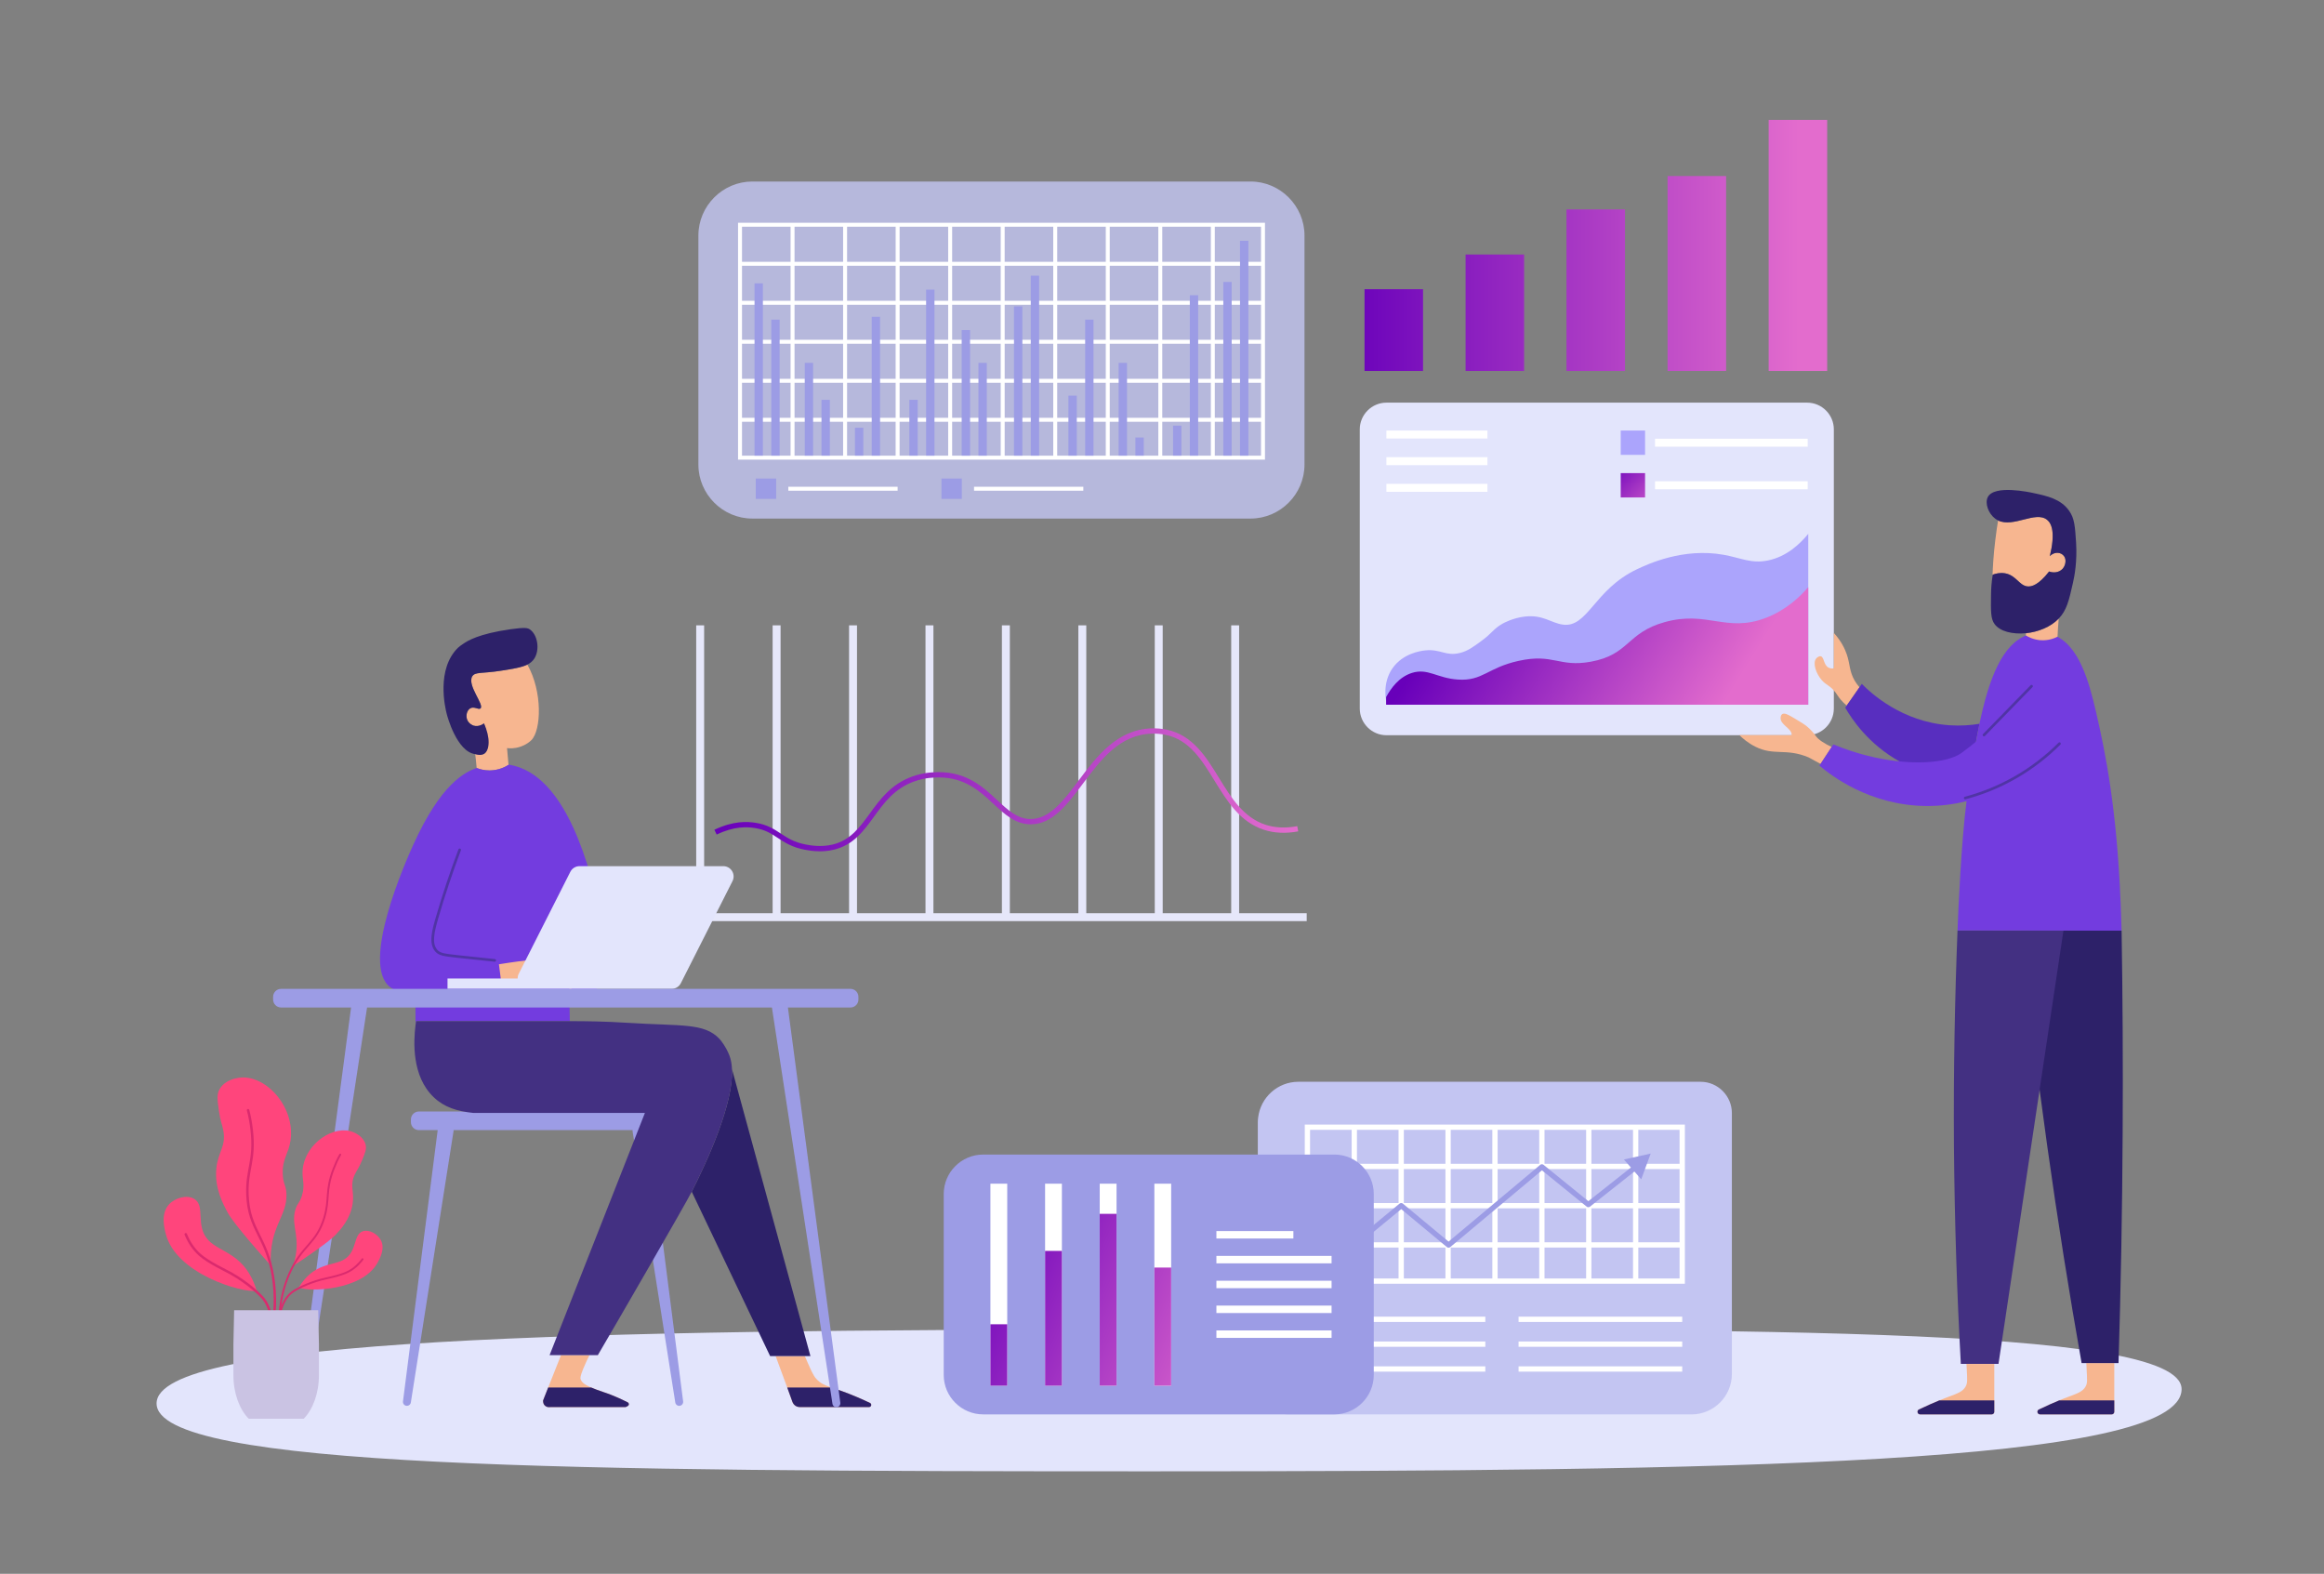 <svg width="542" height="367" viewBox="0 0 542 367" fill="none" xmlns="http://www.w3.org/2000/svg">
<rect x="0" y="0" width="542" height="367" fill="#808080" stroke="none"/>
<path d="M508.787 323.936C508.787 341.61 401.995 343.103 267.888 343.103C133.781 343.103 36.516 342.397 36.516 327.271C36.516 312.147 134.415 310.027 268.523 310.027C402.631 310.027 508.787 308.813 508.787 323.936Z" fill="#E3E5FC"/>
<g opacity="0.8">
<path d="M304.235 54.93V108.325C304.235 115.255 298.564 120.927 291.654 120.927H175.456C168.548 120.927 162.875 115.256 162.875 108.325V54.93C162.875 48.001 168.546 42.328 175.456 42.328H291.654C298.564 42.33 304.235 48.001 304.235 54.93Z" fill="#C3C5F2"/>
</g>
<path d="M224.316 111.59H219.562V116.343H224.316V111.59Z" fill="#9C9CE5"/>
<path d="M252.651 113.506H227.164V114.43H252.651V113.506Z" fill="white"/>
<path d="M172.125 51.951V107.183H295.016V51.951H172.125ZM294.091 61.047H283.316V52.876H294.091V61.047ZM233.384 79.239H222.058V71.067H233.384V79.239ZM234.309 71.067H245.637V79.239H234.309V71.067ZM221.132 79.239H209.804V71.067H221.132V79.239ZM221.132 80.163V88.333H209.804V80.163H221.132ZM222.056 80.163H233.383V88.333H222.056V80.163ZM234.309 80.163H245.637V88.333H234.309V80.163ZM246.56 80.163H257.888V88.333H246.56V80.163ZM246.56 79.239V71.067H257.888V79.239H246.56ZM258.812 71.067H270.14V79.239H258.812V71.067ZM258.812 70.142V61.972H270.14V70.142H258.812ZM257.888 70.142H246.56V61.972H257.888V70.142ZM245.635 70.142H234.307V61.972H245.635V70.142ZM233.384 70.142H222.058V61.972H233.384V70.142ZM221.132 70.142H209.804V61.972H221.132V70.142ZM208.881 70.142H197.555V61.972H208.881V70.142ZM208.881 71.067V79.239H197.555V71.067H208.881ZM196.628 79.239H185.3V71.067H196.628V79.239ZM196.628 80.163V88.333H185.3V80.163H196.628ZM197.553 80.163H208.879V88.333H197.553V80.163ZM208.881 89.259V97.43H197.555V89.259H208.881ZM209.805 89.259H221.133V97.43H209.805V89.259ZM222.056 89.259H233.383V97.43H222.056V89.259ZM234.309 89.259H245.637V97.43H234.309V89.259ZM246.56 89.259H257.888V97.43H246.56V89.259ZM258.812 89.259H270.14V97.43H258.812V89.259ZM258.812 88.335V80.165H270.14V88.335H258.812ZM271.063 80.163H282.391V88.333H271.063V80.163ZM271.063 79.239V71.067H282.391V79.239H271.063ZM271.063 70.142V61.972H282.391V70.142H271.063ZM271.063 61.047V52.876H282.391V61.047H271.063ZM270.138 61.047H258.81V52.876H270.138V61.047ZM257.888 61.047H246.56V52.876H257.888V61.047ZM245.635 61.047H234.307V52.876H245.635V61.047ZM233.384 61.047H222.058V52.876H233.384V61.047ZM221.132 61.047H209.804V52.876H221.132V61.047ZM208.881 61.047H197.555V52.876H208.881V61.047ZM196.628 61.047H185.3V52.876H196.628V61.047ZM196.628 61.97V70.14H185.3V61.97H196.628ZM184.378 70.142H173.049V61.972H184.376L184.378 70.142ZM184.378 71.067V79.239H173.049V71.067H184.378ZM184.378 80.163V88.333H173.049V80.163H184.378ZM184.378 89.259V97.43H173.049V89.259H184.378ZM185.302 89.259H196.63V97.43H185.302V89.259ZM196.628 98.354V106.258H185.3V98.354H196.628ZM197.553 98.354H208.879V106.258H197.553V98.354ZM209.805 98.354H221.133V106.258H209.805V98.354ZM222.056 98.354H233.383V106.258H222.056V98.354ZM234.309 98.354H245.637V106.258H234.309V98.354ZM246.56 98.354H257.888V106.258H246.56V98.354ZM258.812 98.354H270.14V106.258H258.812V98.354ZM271.063 98.354H282.391V106.258H271.063V98.354ZM271.063 97.43V89.259H282.391V97.43H271.063ZM283.316 89.259H294.091V97.43H283.316V89.259ZM283.316 88.335V80.165H294.091V88.335H283.316ZM283.316 79.239V71.067H294.091V79.239H283.316ZM283.316 70.142V61.972H294.091V70.142H283.316ZM184.378 52.876V61.047H173.049V52.876H184.378ZM173.049 98.354H184.376V106.258H173.049V98.354ZM283.316 106.258V98.354H294.091V106.258H283.316Z" fill="white"/>
<path d="M177.921 66.076H175.969V106.259H177.921V66.076Z" fill="#9C9CE5"/>
<path d="M181.827 74.533H179.875V106.259H181.827V74.533Z" fill="#9C9CE5"/>
<path d="M189.632 84.615H187.68V106.259H189.632V84.615Z" fill="#9C9CE5"/>
<path d="M193.538 93.234H191.586V106.259H193.538V93.234Z" fill="#9C9CE5"/>
<path d="M251.124 92.258H249.172V106.258H251.124V92.258Z" fill="#9C9CE5"/>
<path d="M255.03 74.533H253.078V106.259H255.03V74.533Z" fill="#9C9CE5"/>
<path d="M262.843 84.615H260.891V106.259H262.843V84.615Z" fill="#9C9CE5"/>
<path d="M266.749 102.016H264.797V106.259H266.749V102.016Z" fill="#9C9CE5"/>
<path d="M238.436 71.443H236.484V106.259H238.436V71.443Z" fill="#9C9CE5"/>
<path d="M242.343 64.285H240.391V106.258H242.343V64.285Z" fill="#9C9CE5"/>
<path d="M201.343 99.746H199.391V106.258H201.343V99.746Z" fill="#9C9CE5"/>
<path d="M205.249 73.881H203.297V106.257H205.249V73.881Z" fill="#9C9CE5"/>
<path d="M214.03 93.234H212.078V106.259H214.03V93.234Z" fill="#9C9CE5"/>
<path d="M217.936 67.539H215.984V106.258H217.936V67.539Z" fill="#9C9CE5"/>
<path d="M226.233 76.971H224.281V106.257H226.233V76.971Z" fill="#9C9CE5"/>
<path d="M230.14 84.615H228.188V106.259H230.14V84.615Z" fill="#9C9CE5"/>
<path d="M275.53 99.258H273.578V106.257H275.53V99.258Z" fill="#9C9CE5"/>
<path d="M279.436 68.84H277.484V106.258H279.436V68.84Z" fill="#9C9CE5"/>
<path d="M287.249 65.75H285.297V106.258H287.249V65.75Z" fill="#9C9CE5"/>
<path d="M291.147 56.154H289.195V106.257H291.147V56.154Z" fill="#9C9CE5"/>
<path d="M181.011 111.59H176.258V116.343H181.011V111.59Z" fill="#9C9CE5"/>
<path d="M209.341 113.506H183.852V114.43H209.341V113.506Z" fill="white"/>
<path d="M403.907 259.558V320.387C403.907 325.6 399.678 329.83 394.464 329.83H300.644C296.647 329.83 293.344 326.528 293.344 322.502V261.702C293.344 261.297 293.373 260.919 293.431 260.543C294.01 255.879 298.008 252.26 302.788 252.26H396.609C400.634 252.258 403.907 255.561 403.907 259.558Z" fill="#C3C5F2"/>
<path d="M346.403 307.033H304.922V308.267H346.403V307.033Z" fill="white"/>
<path d="M346.403 312.826H304.922V314.06H346.403V312.826Z" fill="white"/>
<path d="M346.403 318.619H304.922V319.853H346.403V318.619Z" fill="white"/>
<path d="M304.297 262.236V299.357H392.945V262.236H304.297ZM391.709 271.387H382.082V263.47H391.709V271.387ZM348.04 280.536H338.339V272.619H348.042L348.04 280.536ZM349.274 272.621H358.976V280.537H349.274V272.621ZM337.105 280.536H327.402V272.619H337.105V280.536ZM337.105 281.769V289.686H327.402V281.769H337.105ZM338.339 281.769H348.042V289.686H338.339V281.769ZM349.274 281.769H358.976V289.686H349.274V281.769ZM360.21 281.769H369.913V289.686H360.21V281.769ZM360.21 280.536V272.619H369.913V280.536H360.21ZM371.147 272.621H380.85V280.537H371.147V272.621ZM371.147 271.387V263.47H380.85V271.387H371.147ZM369.913 271.387H360.21V263.47H369.913V271.387ZM358.976 271.387H349.274V263.47H358.976V271.387ZM348.04 271.387H338.339V263.47H348.042L348.04 271.387ZM337.105 271.387H327.402V263.47H337.105V271.387ZM326.168 271.387H316.466V263.47H326.168V271.387ZM326.168 272.621V280.537H316.466V272.621H326.168ZM315.232 280.536H305.529V272.619H315.232V280.536ZM315.232 281.769V289.686H305.529V281.769H315.232ZM316.466 281.769H326.168V289.686H316.466V281.769ZM326.168 290.92V298.124H316.466V290.92H326.168ZM327.402 290.92H337.105V298.124H327.402V290.92ZM338.339 290.92H348.042V298.124H338.339V290.92ZM349.274 290.92H358.976V298.124H349.274V290.92ZM360.21 290.92H369.913V298.124H360.21V290.92ZM371.147 290.92H380.85V298.124H371.147V290.92ZM371.147 289.686V281.769H380.85V289.686H371.147ZM382.082 281.769H391.709V289.686H382.082V281.769ZM382.082 280.536V272.619H391.709V280.536H382.082ZM315.232 263.47V271.387H305.529V263.47H315.232ZM305.531 290.92H315.233V298.124H305.531V290.92ZM382.082 298.124V290.92H391.709V298.124H382.082Z" fill="white"/>
<path d="M384.971 269.002C382.889 269.463 380.808 269.923 378.727 270.384C379.59 271.373 380.032 271.88 380.362 272.256L370.434 280.105L359.985 271.627C359.758 271.443 359.429 271.445 359.202 271.634L337.834 289.531L327.184 280.68C326.953 280.491 326.623 280.489 326.396 280.678L308.895 295.113C308.633 295.328 308.596 295.718 308.813 295.98C308.934 296.127 309.11 296.204 309.288 296.204C309.427 296.204 309.566 296.158 309.682 296.062L326.787 281.955L337.441 290.809C337.673 290.997 338.005 290.999 338.231 290.807L359.604 272.906L370.041 281.375C370.268 281.559 370.586 281.56 370.812 281.38L381.175 273.189C381.5 273.561 381.937 274.061 382.764 275.007C383.498 273.004 384.235 271.003 384.971 269.002Z" fill="#9C9CE5"/>
<path d="M392.326 307.033H354.156V308.267H392.326V307.033Z" fill="white"/>
<path d="M392.326 312.826H354.156V314.06H392.326V312.826Z" fill="white"/>
<path d="M392.326 318.619H354.156V319.853H392.326V318.619Z" fill="white"/>
<path d="M288.989 212.949V145.824H287.14V212.949H271.163V145.824H269.313V212.949H253.341V145.824H251.491V212.949H235.516V145.824H233.665V212.949H217.693V145.824H215.843V212.949H199.868V145.824H198.017V212.949H182.044V145.824H180.193V212.949H164.218V145.824H162.367V214.799H304.747V212.949H288.989Z" fill="#E6E7FA"/>
<path d="M191.225 198.514C189.646 198.514 188.374 198.276 187.74 198.157C184.727 197.593 183.037 196.478 181.403 195.399C179.893 194.403 178.469 193.461 176.043 193.091C174.177 192.801 171.225 192.65 167.144 194.611L166.609 193.498C170.999 191.389 174.205 191.563 176.232 191.871C178.923 192.283 180.529 193.344 182.083 194.37C183.614 195.38 185.199 196.425 187.96 196.941C188.932 197.124 191.492 197.601 194.232 196.93C198.329 195.931 200.52 192.912 202.841 189.718C205.296 186.336 207.836 182.843 212.802 181.064C215.641 180.045 218.003 180.06 218.996 180.06C225.585 180.083 229.288 183.531 232.556 186.572C235.1 188.94 237.299 190.99 240.385 190.99C244.847 190.966 248.094 186.635 251.528 182.051C255.733 176.443 260.497 170.087 268.578 169.849C269.756 169.812 270.923 169.914 272.026 170.137C278.137 171.377 281.278 176.485 284.313 181.427C287.099 185.96 289.979 190.644 295.157 192.329C297.37 193.049 299.858 193.157 302.543 192.654L302.77 193.868C299.878 194.408 297.186 194.29 294.776 193.5C289.163 191.679 286.164 186.796 283.261 182.072C280.229 177.138 277.366 172.478 271.778 171.345C270.781 171.142 269.687 171.046 268.609 171.079C261.124 171.298 256.748 177.138 252.514 182.787C248.889 187.624 245.465 192.192 240.427 192.219C236.811 192.219 234.335 189.912 231.713 187.47C228.611 184.583 225.097 181.31 218.991 181.289C218.051 181.294 215.854 181.277 213.22 182.219C208.612 183.87 206.186 187.207 203.841 190.436C201.382 193.819 199.061 197.016 194.526 198.124C193.357 198.417 192.229 198.514 191.225 198.514Z" fill="url(#paint0_linear_79_8110)"/>
<path d="M421.46 171.448H323.348C319.925 171.448 317.125 168.647 317.125 165.225V100.118C317.125 96.694 319.926 93.893 323.348 93.893H421.46C424.883 93.893 427.685 96.694 427.685 100.118V165.225C427.683 168.647 424.883 171.448 421.46 171.448Z" fill="#E3E5FC"/>
<path d="M421.717 164.336H323.456C323.269 163.617 322.234 159.346 324.817 155.746C327.209 152.412 331.17 151.793 332.389 151.667C336.04 151.295 337.15 153.109 340.545 152.249C342.295 151.807 343.53 150.886 345.4 149.53C348.071 147.593 348.244 146.672 350.385 145.453C350.64 145.306 352.807 144.098 355.596 143.78C359.846 143.294 361.662 145.234 364.432 145.646C370.274 146.515 371.774 137.448 381.765 132.746C384.306 131.55 392.509 127.69 401.936 129.362C406.015 130.086 408.407 131.505 412.366 130.683C416.71 129.78 419.795 126.83 421.719 124.486C421.717 137.772 421.717 151.054 421.717 164.336Z" fill="#ABA4FC"/>
<path d="M421.717 164.336H323.273C323.273 162.702 323.273 164.177 323.273 162.543C324.352 160.555 326.237 157.87 329.306 156.912C333.009 155.756 335.143 158.141 340.007 158.466C345.809 158.854 346.842 155.731 354.143 154.113C362.326 152.299 363.533 155.665 371.01 154.305C380.052 152.661 379.3 147.552 388.255 145.067C398.169 142.318 402.635 147.598 411.796 144.095C416.554 142.278 419.789 139.157 421.719 136.918C421.717 146.058 421.717 155.196 421.717 164.336Z" fill="url(#paint1_linear_79_8110)"/>
<path d="M421.594 102.303H385.984V104.166H421.594V102.303Z" fill="white"/>
<path d="M421.594 112.23H385.984V114.093H421.594V112.23Z" fill="white"/>
<path d="M346.899 100.395H323.336V102.257H346.899V100.395Z" fill="white"/>
<path d="M346.899 106.609H323.336V108.472H346.899V106.609Z" fill="white"/>
<path d="M346.899 112.824H323.336V114.687H346.899V112.824Z" fill="white"/>
<path d="M383.659 100.395H377.984V106.069H383.659V100.395Z" fill="#ABA4FC"/>
<path d="M383.659 110.326H377.984V116.001H383.659V110.326Z" fill="url(#paint2_linear_79_8110)"/>
<path d="M412.484 86.507H426.132V27.957H412.484V86.507Z" fill="url(#paint3_linear_79_8110)"/>
<path d="M388.906 86.507H402.555V41.053H388.906V86.507Z" fill="url(#paint4_linear_79_8110)"/>
<path d="M365.336 86.508H378.983V48.836H365.336V86.508Z" fill="url(#paint5_linear_79_8110)"/>
<path d="M341.805 86.507H355.452V59.348H341.805V86.507Z" fill="url(#paint6_linear_79_8110)"/>
<path d="M318.234 86.507H331.882V67.439H318.234V86.507Z" fill="url(#paint7_linear_79_8110)"/>
<path d="M311.199 329.819H229.283C224.229 329.819 220.094 325.684 220.094 320.63V278.421C220.094 273.367 224.229 269.232 229.283 269.232H311.199C316.253 269.232 320.388 273.367 320.388 278.421V320.63C320.388 325.684 316.253 329.819 311.199 329.819Z" fill="#9C9CE5"/>
<path d="M234.906 276.025H230.984V323.131H234.906V276.025Z" fill="white"/>
<path d="M247.656 276.025H243.734V323.131H247.656V276.025Z" fill="white"/>
<path d="M260.398 276.025H256.477V323.131H260.398V276.025Z" fill="white"/>
<path d="M273.14 276.025H269.219V323.131H273.14V276.025Z" fill="white"/>
<path d="M234.906 308.807H230.984V323.13H234.906V308.807Z" fill="url(#paint8_linear_79_8110)"/>
<path d="M247.656 291.699H243.734V323.132H247.656V291.699Z" fill="url(#paint9_linear_79_8110)"/>
<path d="M260.398 283.055H256.477V323.131H260.398V283.055Z" fill="url(#paint10_linear_79_8110)"/>
<path d="M273.14 295.582H269.219V323.131H273.14V295.582Z" fill="url(#paint11_linear_79_8110)"/>
<path d="M301.639 287.07H283.688V288.807H301.639V287.07Z" fill="white"/>
<path d="M310.55 292.863H283.688V294.6H310.55V292.863Z" fill="white"/>
<path d="M310.55 298.656H283.688V300.393H310.55V298.656Z" fill="white"/>
<path d="M310.55 304.451H283.688V306.188H310.55V304.451Z" fill="white"/>
<path d="M310.55 310.244H283.688V311.981H310.55V310.244Z" fill="white"/>
<path d="M465.107 318.051V329.229C465.107 329.55 464.838 329.821 464.516 329.821H447.784C447.514 329.821 447.265 329.624 447.216 329.353C447.143 329.082 447.265 328.809 447.514 328.687C449.315 327.823 450.92 327.131 452.276 326.563C453.164 326.193 453.95 325.899 454.618 325.653C456.493 324.936 457.776 324.543 458.443 323.285C458.863 322.495 458.814 321.829 458.69 319.386C458.665 319.015 458.641 318.572 458.616 318.054H465.107V318.051Z" fill="#F7B690"/>
<path d="M465.107 326.562V329.228C465.107 329.549 464.838 329.82 464.516 329.82H447.784C447.514 329.82 447.265 329.623 447.216 329.352C447.143 329.081 447.265 328.808 447.514 328.686C449.315 327.823 450.918 327.13 452.276 326.562H465.107Z" fill="#2D2169"/>
<path d="M493.091 317.854V329.229C493.091 329.55 492.822 329.821 492.5 329.821H475.768C475.473 329.821 475.249 329.624 475.176 329.353C475.101 329.082 475.249 328.809 475.496 328.687C477.273 327.824 478.877 327.132 480.233 326.564C481.121 326.193 481.883 325.9 482.573 325.653C484.449 324.937 485.731 324.543 486.424 323.285C486.843 322.495 486.77 321.829 486.645 319.386C486.621 318.967 486.597 318.449 486.572 317.857H493.091V317.854Z" fill="#F7B690"/>
<path d="M493.091 326.562V329.228C493.091 329.549 492.821 329.82 492.5 329.82H475.768C475.471 329.82 475.249 329.623 475.176 329.352C475.101 329.081 475.251 328.808 475.496 328.686C477.273 327.823 478.875 327.13 480.233 326.562H493.091Z" fill="#2D2169"/>
<path d="M433.667 160.265C432.679 161.697 431.668 163.104 430.68 164.535C430.236 164.164 429.742 163.672 429.249 163.104C428.632 162.363 428.558 162.092 428.039 161.426C426.657 159.699 425.942 159.846 424.831 158.563C423.548 157.059 422.709 154.689 423.548 153.579C423.77 153.308 424.238 152.962 424.633 153.036C425.448 153.233 425.275 155.035 426.435 155.676C426.903 155.923 427.374 155.898 427.693 155.849V147.607C429.445 149.532 430.259 151.309 430.705 152.592C431.495 154.935 431.273 156.54 432.555 158.736C432.901 159.327 433.296 159.846 433.667 160.265Z" fill="#F7B690"/>
<path d="M461.652 168.779C460.788 172.851 460.072 177.243 459.357 181.758C454.965 181.758 449.016 180.944 442.996 177.562C435.766 173.515 431.965 167.814 430.336 165.027C430.46 164.854 434.037 159.745 434.21 159.475C436.332 161.622 443.564 168.358 454.644 169.123C457.234 169.298 459.603 169.125 461.652 168.779Z" fill="#582EBF"/>
<path d="M495.043 264.056C494.945 282.392 494.624 300.332 494.08 317.853H485.468C482.581 301.565 479.891 284.662 477.448 267.191C475.03 249.991 473.03 233.235 471.328 216.998C471.328 216.998 490.306 216.998 494.797 217.023C495.043 232.396 495.141 248.09 495.043 264.056Z" fill="#2D2169"/>
<path d="M481.239 216.998C476.18 250.707 471.146 284.367 466.087 318.051H457.302C456.412 301.887 455.846 284.934 455.697 267.265C455.573 249.621 455.907 232.668 456.549 216.504C456.524 216.701 456.536 216.85 456.536 216.972C464.755 216.998 472.997 216.998 481.239 216.998Z" fill="#433082"/>
<path d="M427.175 174.183C426.311 175.491 425.448 176.799 424.583 178.131C421.869 176.651 421.893 176.675 421.769 176.6C416.488 174.404 413.774 176.305 409.407 174.133C407.629 173.245 406.371 172.133 405.656 171.419C409.704 171.419 413.776 171.419 417.797 171.443C417.797 171.394 417.846 171.294 417.846 171.246C417.772 169.814 415.081 168.951 415.28 167.322C415.28 167.224 415.305 166.779 415.626 166.532C416.17 166.186 417.009 166.656 417.748 167.076C418.784 167.717 419.648 168.161 420.338 168.631C421.028 169.051 421.423 169.372 421.942 169.865C422.855 170.728 423.398 171.494 423.522 171.691C424.19 172.579 425.548 173.418 427.175 174.183Z" fill="#F7B690"/>
<path d="M494.79 217.023C490.275 217.023 464.758 216.999 456.54 216.974C456.54 216.85 456.528 216.703 456.553 216.506C456.677 212.902 457.379 196.541 458.637 186.819C455.726 187.56 452.566 187.98 449.162 187.953C436.009 187.805 427.027 180.821 424.312 178.527C424.41 178.403 424.486 178.256 424.583 178.132C425.447 176.798 427.446 173.789 427.57 173.591C430.679 174.874 433.32 175.664 435.17 176.132C445.509 178.798 454.197 177.959 457.454 175.589C457.578 175.465 458.393 174.899 459.405 174.109C459.873 173.738 460.368 173.319 460.86 172.924C461.107 171.517 461.379 170.11 461.65 168.778C463.847 158.242 467.005 150.023 472.952 148.025C473.421 147.877 475.937 147.062 478.751 148.025C484.771 150.123 487.166 158.834 488.819 165.967C491.089 175.764 493.656 188.521 494.569 210.508C494.691 213.247 494.74 215.517 494.79 217.023Z" fill="#733CDF"/>
<path d="M458.325 186.397C458.187 186.397 458.064 186.307 458.026 186.168C457.982 186.004 458.082 185.833 458.244 185.791C462.364 184.697 466.322 183.061 470.015 180.931C473.69 178.809 477.078 176.207 480.088 173.196C480.208 173.075 480.406 173.075 480.527 173.196C480.647 173.316 480.647 173.514 480.527 173.635C477.475 176.682 474.045 179.318 470.324 181.466C466.586 183.622 462.577 185.281 458.405 186.389C458.377 186.396 458.351 186.397 458.325 186.397Z" fill="#5034A5"/>
<path d="M462.7 171.706C462.623 171.706 462.546 171.676 462.485 171.619C462.362 171.498 462.359 171.302 462.478 171.182L473.57 159.803C473.689 159.681 473.886 159.677 474.007 159.796C474.129 159.917 474.133 160.112 474.014 160.233L462.922 171.612C462.86 171.675 462.778 171.706 462.7 171.706Z" fill="#5034A5"/>
<path d="M481.269 132.33C480.627 133.342 479.221 133.761 477.889 133.268C475.47 136.353 473.817 136.921 472.683 136.724C470.857 136.402 470.142 134.132 467.599 133.688C466.439 133.49 465.427 133.761 464.736 134.009C464.712 134.109 464.712 134.231 464.688 134.355C464.761 132.332 464.909 129.445 465.329 126.039C465.6 123.891 465.797 122.41 465.995 121.374C469.598 123.103 474.731 119.08 477.396 121.201C478.532 122.089 479.371 124.261 478.062 129.689C478.925 128.777 480.259 128.677 481.073 129.37C482.01 130.135 481.788 131.54 481.269 132.33Z" fill="#F7B690"/>
<path d="M480.129 144.248C479.98 145.975 479.907 147.382 479.856 148.469C479.239 148.79 477.734 149.456 475.784 149.283C474.204 149.134 473.046 148.542 472.453 148.173L472.527 147.654C475.316 147.359 478.205 146.247 480.129 144.248Z" fill="#F7B690"/>
<path d="M483.442 135.958C482.503 140.154 481.961 142.349 480.135 144.249C478.211 146.248 475.322 147.358 472.535 147.655C469.377 147.976 466.39 147.236 465.156 145.507C464.269 144.298 464.293 142.496 464.342 138.919C464.342 137.068 464.515 135.512 464.688 134.378C464.712 134.23 464.712 134.107 464.737 134.008C465.427 133.761 466.439 133.49 467.599 133.686C470.141 134.13 470.857 136.4 472.683 136.722C473.819 136.919 475.473 136.351 477.889 133.267C479.223 133.76 480.628 133.34 481.269 132.328C481.788 131.538 482.01 130.132 481.072 129.368C480.258 128.678 478.924 128.775 478.061 129.688C479.368 124.26 478.529 122.087 477.395 121.199C474.73 119.078 469.597 123.099 465.993 121.372C465.771 121.248 465.55 121.126 465.328 120.953C463.699 119.744 462.884 117.349 463.575 115.943C465.055 112.982 473.272 114.758 474.384 115.006C477.468 115.672 480.626 116.364 482.552 119.102C483.81 120.853 483.934 122.73 484.181 126.505C484.454 130.85 483.837 134.256 483.442 135.958Z" fill="#2D2169"/>
<path d="M151.227 263.532H153.122C154.139 263.532 154.972 262.7 154.972 261.681V261.038C154.972 260.021 154.139 259.188 153.122 259.188H97.686C96.668 259.188 95.835 260.021 95.835 261.038V261.681C95.835 262.7 96.668 263.532 97.686 263.532H102.076L93.984 326.785C93.921 327.28 94.262 327.74 94.758 327.816C95.263 327.895 95.737 327.551 95.816 327.046L105.78 263.74C105.789 263.668 105.765 263.602 105.765 263.532H147.54C147.542 263.621 147.515 263.703 147.529 263.794L157.487 327.048C157.566 327.54 158.022 327.885 158.518 327.822C159.025 327.757 159.383 327.294 159.319 326.787L151.227 263.532Z" fill="#9C9CE5"/>
<path d="M146.662 327.426C146.662 327.426 146.657 327.501 146.657 327.574C146.608 327.772 146.318 327.967 145.898 328.116H128.379C128.379 328.116 127.564 328.284 127.021 327.716C126.577 327.223 126.641 326.61 126.668 326.534C128.05 323.03 129.434 319.504 130.841 315.998H137.478C137.01 316.937 136.491 318.022 135.998 319.231C135.257 321.057 135.308 321.452 135.455 321.723C135.825 322.611 136.662 323.249 140.981 324.705C140.981 324.705 143.029 325.325 146.384 327.003C146.409 327.027 146.48 327.055 146.529 327.106C146.606 327.207 146.662 327.303 146.662 327.426Z" fill="#F7B690"/>
<path d="M126.671 326.535C126.658 326.616 126.573 327.234 127.024 327.717C127.562 328.292 128.345 328.126 128.382 328.117C134.22 328.117 140.061 328.117 145.9 328.117C146.319 327.977 146.616 327.76 146.658 327.575C146.676 327.5 146.663 327.427 146.663 327.427C146.655 327.308 146.613 327.194 146.532 327.109C146.482 327.054 146.426 327.025 146.387 327.005C143.03 325.319 140.984 324.707 140.984 324.707C139.615 324.251 138.626 323.877 137.861 323.547H127.847C127.454 324.543 127.064 325.539 126.671 326.535Z" fill="#2D2169"/>
<path d="M203.178 327.718C203.129 327.94 202.93 328.117 202.683 328.117H186.77C186.399 328.141 185.899 328.098 185.48 327.802C184.961 327.456 184.784 326.911 184.735 326.714C184.438 325.826 182.988 321.899 180.891 316.223H187.701C189.008 319.258 189.65 320.787 190.391 321.553C192.192 323.503 193.751 323.155 199.896 325.794C201.203 326.338 202.231 326.829 202.897 327.151C203.096 327.248 203.229 327.472 203.178 327.718Z" fill="#F7B690"/>
<path d="M184.738 326.714C184.8 326.895 184.971 327.449 185.483 327.802C185.911 328.098 186.402 328.14 186.773 328.117C192.077 328.117 197.382 328.117 202.686 328.117C202.926 328.117 203.13 327.951 203.181 327.718C203.232 327.486 203.118 327.248 202.901 327.15C202.257 326.841 201.203 326.35 199.901 325.794C197.075 324.588 195.249 324.01 193.894 323.547H183.594C184.195 325.186 184.6 326.292 184.738 326.714Z" fill="#2D2169"/>
<path d="M123.926 172.6C122.766 173.736 121.261 174.155 121.261 174.155C120.003 174.575 118.917 174.526 118.25 174.452C118.374 175.76 118.496 177.044 118.596 178.351C117.879 178.82 116.301 179.634 114.204 179.659C112.897 179.659 111.86 179.361 111.168 179.091C111.02 177.486 110.922 176.523 110.822 175.858C110.847 175.882 110.92 175.882 110.92 175.882C111.216 175.906 111.464 175.906 111.637 175.882C112.254 176.031 112.649 175.931 112.895 175.782C114.104 175.066 114.104 172.229 112.871 168.675C112.822 168.724 111.71 169.613 110.403 169.194C110.279 169.145 109.342 168.799 108.947 167.811C108.577 166.824 108.923 165.639 109.638 165.195C110.576 164.627 111.586 165.59 112.056 165.195C113.019 164.356 108.898 159.841 110.132 157.719C110.798 156.634 112.378 157.102 116.796 156.412C119.634 155.968 121.633 155.646 122.989 154.98C126.567 161.274 126.247 170.256 123.926 172.6Z" fill="#F7B690"/>
<path d="M124.594 153.601C124.199 154.193 123.682 154.637 122.99 154.983C121.632 155.649 119.635 155.97 116.796 156.414C112.378 157.105 110.8 156.636 110.133 157.721C108.899 159.843 113.02 164.359 112.057 165.198C111.589 165.593 110.577 164.63 109.638 165.198C108.922 165.642 108.577 166.827 108.948 167.814C109.343 168.801 110.281 169.146 110.404 169.196C111.711 169.616 112.822 168.728 112.871 168.677C114.416 172.068 114.219 174.965 112.896 175.785C112.641 175.944 112.024 176.222 110.823 175.858C106.529 175.29 104.308 167 104.186 166.481C103.815 165.074 101.694 156.042 106.826 151.033C107.221 150.663 107.567 150.465 108.085 150.095C109.047 149.429 111.637 147.8 119.016 146.739C122.471 146.247 123.088 146.444 123.556 146.764C125.409 148.024 125.95 151.528 124.594 153.601Z" fill="#2D2169"/>
<path d="M140.218 213.837C137.701 203.103 132.371 180.498 118.675 178.303C118.651 178.327 118.626 178.327 118.602 178.352C117.885 178.82 116.307 179.634 114.21 179.659C112.903 179.659 111.866 179.362 111.174 179.091C108.485 180.003 102.833 182.695 96.344 197.081C94.839 200.412 83.808 224.966 91.087 230.272C92.172 231.062 93.26 231.159 96.517 231.111H97.01C96.886 233.949 96.861 236.638 96.912 239.057C96.961 238.686 97.01 238.391 97.061 238.118H132.892C132.868 236.119 132.819 233.825 132.695 231.284C134.916 231.727 137.679 231.852 139.605 230.272C141.132 229.062 143.081 226.053 140.218 213.837Z" fill="#733CDF"/>
<path d="M116.359 224.858C118.09 224.579 119.573 224.367 120.734 224.21C124.197 223.743 125.44 223.689 126.927 223.953C128.542 224.24 129.353 224.71 129.563 224.835C130.422 225.351 130.968 226.038 132.056 227.413C133.846 229.671 133.636 230.174 133.545 230.321C133.444 230.484 133.28 230.547 133.25 230.559C131.981 231.024 129.748 226.492 128.498 226.903C127.86 227.113 128.318 228.336 127.396 229.217C125.882 230.664 122.352 229.568 121.962 229.447C120.758 229.073 120.173 228.619 118.963 228.677C118.093 228.719 117.389 229.002 116.924 229.241C116.737 227.778 116.548 226.317 116.359 224.858Z" fill="#F7B690"/>
<path d="M170.738 203.127C170.3 202.412 169.524 201.979 168.685 201.979H135.162C134.253 201.979 133.423 202.489 133.012 203.3L120.968 227.094C120.795 227.434 120.72 227.807 120.718 228.175H104.367V230.591H156.638C157.547 230.591 158.377 230.08 158.786 229.269L170.831 205.476C171.212 204.729 171.175 203.84 170.738 203.127Z" fill="#E3E5FC"/>
<path d="M115.373 224.263C115.373 224.263 110.351 223.753 106.834 223.365C103.521 223.001 102.404 222.877 101.543 221.919C99.853 220.039 100.812 216.746 101.656 213.842C103.164 208.657 104.933 203.351 106.913 198.07C106.974 197.909 107.149 197.828 107.312 197.89C107.471 197.951 107.551 198.127 107.493 198.286C105.518 203.552 103.755 208.844 102.25 214.013C101.282 217.339 100.65 220.002 102.002 221.507C102.679 222.258 103.577 222.386 106.903 222.751C110.417 223.136 113.33 223.436 115.406 223.646C115.576 223.664 115.7 223.816 115.683 223.985C115.663 224.146 115.529 224.263 115.373 224.263Z" fill="#5034A5"/>
<path d="M189.007 316.224C182.902 293.926 176.802 271.63 170.718 249.332C171.066 257.389 165.014 270.629 161.328 277.892C167.42 290.668 173.507 303.44 179.606 316.224H189.007Z" fill="#2D2169"/>
<path d="M170.714 249.332C170.663 248.154 170.476 247.086 170.125 246.165C169.917 245.618 169.679 245.124 169.44 244.675C169.424 244.645 169.408 244.612 169.394 244.584C168.601 243.121 167.781 242.242 167.781 242.242C164.228 238.492 159.045 239.306 146.485 238.516C141.057 238.17 136.515 238.121 133.406 238.121H97.055C97.006 238.394 96.957 238.689 96.907 239.06C96.438 242.834 95.994 250.929 101.127 255.84C103.619 258.234 106.63 259.122 110.307 259.517H150.408C143.005 278.346 135.578 297.175 128.175 316.004H139.428C143.178 309.637 159.732 281.032 161.324 277.893C165.01 270.629 171.062 257.389 170.714 249.332Z" fill="#433082"/>
<path d="M198.348 230.592H65.546C64.527 230.592 63.695 231.426 63.695 232.443V233.086C63.695 234.103 64.529 234.937 65.546 234.937H81.877L69.658 327.096C69.592 327.594 69.938 328.055 70.436 328.132C70.941 328.209 71.413 327.863 71.49 327.356L85.607 234.937H180.027L194.145 327.356C194.221 327.852 194.681 328.2 195.181 328.134C195.688 328.067 196.044 327.601 195.976 327.096L183.757 234.937H198.348C199.365 234.937 200.198 234.103 200.198 233.086V232.443C200.198 231.424 199.365 230.592 198.348 230.592Z" fill="#9C9CE5"/>
<path d="M52.098 263.707C51.847 262.233 51.401 261.552 51.048 259.006C50.699 256.486 50.511 255.185 51.223 253.96C52.467 251.819 55.064 251.424 55.67 251.332C61.831 250.397 68.881 258.032 67.764 265.921C67.322 269.047 65.791 270.141 65.95 273.859C66.055 276.321 66.745 276.279 66.808 278.525C66.957 283.799 62.699 286.071 63.161 295.104C61.149 292.885 54.603 285.489 53.159 282.868C52.028 280.814 50.013 277.062 50.452 272.504C50.837 268.562 52.733 267.422 52.098 263.707Z" fill="#FF457C"/>
<path d="M39.376 280.898C37.441 283.056 38.317 286.417 38.673 287.784C41.078 297.009 56.23 301.492 59.877 301.022C57.242 292.275 51.417 292.195 48.61 289.22C45.428 285.849 48.016 281.228 45.312 279.577C43.6 278.53 40.798 279.311 39.376 280.898Z" fill="#FF457C"/>
<path d="M63.937 297.571C62.427 288.23 58.303 286.832 57.997 278.597C57.775 272.617 59.821 270.769 58.993 263.51C58.815 261.944 58.553 260.38 58.14 258.844C58.03 258.436 57.469 258.562 57.584 258.992C57.986 260.5 58.247 262.035 58.421 263.571C59.236 270.713 57.2 272.559 57.423 278.606C57.735 286.98 61.894 288.433 63.379 297.616C64.108 302.123 63.953 306.749 62.894 311.452C62.859 311.606 62.979 311.671 63.131 311.707C63.285 311.744 63.421 311.734 63.456 311.578C64.531 306.805 64.678 302.151 63.937 297.571Z" fill="#DB2A6E"/>
<path d="M62.906 311.388C63.485 307.045 62.333 304.483 61.263 303.097C60.419 302.003 57.583 299.389 53.752 297.211C52.674 296.598 48.452 294.639 46.416 292.828C44.983 291.554 43.852 289.906 43.055 287.931C42.913 287.578 43.446 287.362 43.59 287.716C44.353 289.609 45.434 291.184 46.798 292.398C48.791 294.17 52.908 296.07 54.037 296.711C57.859 298.884 60.802 301.559 61.719 302.746C62.855 304.217 64.082 306.924 63.476 311.463C63.429 311.842 62.855 311.765 62.906 311.388Z" fill="#DB2A6E"/>
<path d="M82.71 273.955C83.183 272.907 83.647 272.486 84.405 270.656C85.155 268.845 85.546 267.912 85.254 266.862C84.744 265.025 82.885 264.226 82.45 264.039C78.04 262.147 71.305 266.467 70.604 272.563C70.326 274.978 71.254 276.091 70.414 278.829C69.858 280.644 69.351 280.479 68.869 282.139C67.733 286.04 70.464 288.56 68.367 295.201C70.297 293.938 76.611 289.698 78.196 288.025C79.438 286.715 81.667 284.31 82.224 280.829C82.706 277.819 81.516 276.601 82.71 273.955Z" fill="#FF457C"/>
<path d="M88.842 289.236C89.864 291.219 88.558 293.552 88.027 294.503C84.445 300.911 72.283 301.31 69.656 300.251C73.317 294.244 77.674 295.316 80.345 293.645C83.37 291.75 82.339 287.806 84.674 287.1C86.154 286.651 88.09 287.776 88.842 289.236Z" fill="#FF457C"/>
<path d="M67.3 296.888C70.24 290.221 73.583 289.98 75.411 283.904C76.738 279.491 75.572 277.717 77.599 272.467C78.036 271.335 78.536 270.22 79.141 269.157C79.301 268.874 79.695 269.077 79.525 269.376C78.933 270.421 78.442 271.515 78.012 272.626C76.018 277.79 77.176 279.561 75.836 284.024C73.978 290.204 70.597 290.478 67.706 297.033C66.287 300.251 65.506 303.729 65.382 307.437C65.378 307.559 65.277 307.584 65.154 307.58C65.032 307.578 64.933 307.544 64.938 307.421C65.065 303.655 65.859 300.158 67.3 296.888Z" fill="#DB2A6E"/>
<path d="M65.389 307.387C65.802 304.038 67.158 302.354 68.222 301.529C69.063 300.877 71.686 299.481 74.963 298.602C75.886 298.353 79.412 297.714 81.281 296.76C82.595 296.088 83.759 295.08 84.736 293.762C84.91 293.526 84.554 293.263 84.379 293.498C83.442 294.76 82.333 295.725 81.078 296.365C79.248 297.298 75.812 297.915 74.846 298.173C71.576 299.051 68.864 300.471 67.95 301.178C66.817 302.053 65.377 303.832 64.947 307.333C64.912 307.624 65.355 307.679 65.389 307.387Z" fill="#DB2A6E"/>
<path d="M74.381 313.465V320.685C74.381 324.926 72.952 328.691 70.83 330.835H58.011C55.867 328.691 54.438 324.926 54.438 320.685V313.465C54.509 310.82 54.556 308.175 54.603 305.531H74.214C74.263 308.175 74.334 310.82 74.381 313.465Z" fill="#CAC3E3"/>
<defs>
<linearGradient id="paint0_linear_79_8110" x1="166.609" y1="184.18" x2="302.769" y2="184.18" gradientUnits="userSpaceOnUse">
<stop stop-color="#6800BA"/>
<stop offset="1" stop-color="#E36CCD"/>
</linearGradient>
<linearGradient id="paint1_linear_79_8110" x1="343.983" y1="132.887" x2="399.838" y2="167.641" gradientUnits="userSpaceOnUse">
<stop stop-color="#6800BA"/>
<stop offset="1" stop-color="#E36CCD"/>
</linearGradient>
<linearGradient id="paint2_linear_79_8110" x1="375.681" y1="108.132" x2="387.85" y2="120.042" gradientUnits="userSpaceOnUse">
<stop stop-color="#6800BA"/>
<stop offset="1" stop-color="#E36CCD"/>
</linearGradient>
<linearGradient id="paint3_linear_79_8110" x1="312.972" y1="57.232" x2="419.562" y2="57.232" gradientUnits="userSpaceOnUse">
<stop stop-color="#6800BA"/>
<stop offset="1" stop-color="#E36CCD"/>
</linearGradient>
<linearGradient id="paint4_linear_79_8110" x1="312.967" y1="63.779" x2="419.558" y2="63.779" gradientUnits="userSpaceOnUse">
<stop stop-color="#6800BA"/>
<stop offset="1" stop-color="#E36CCD"/>
</linearGradient>
<linearGradient id="paint5_linear_79_8110" x1="312.969" y1="67.672" x2="419.559" y2="67.672" gradientUnits="userSpaceOnUse">
<stop stop-color="#6800BA"/>
<stop offset="1" stop-color="#E36CCD"/>
</linearGradient>
<linearGradient id="paint6_linear_79_8110" x1="312.972" y1="72.927" x2="419.562" y2="72.927" gradientUnits="userSpaceOnUse">
<stop stop-color="#6800BA"/>
<stop offset="1" stop-color="#E36CCD"/>
</linearGradient>
<linearGradient id="paint7_linear_79_8110" x1="312.973" y1="76.972" x2="419.562" y2="76.972" gradientUnits="userSpaceOnUse">
<stop stop-color="#6800BA"/>
<stop offset="1" stop-color="#E36CCD"/>
</linearGradient>
<linearGradient id="paint8_linear_79_8110" x1="216.487" y1="308.666" x2="278.455" y2="336.159" gradientUnits="userSpaceOnUse">
<stop stop-color="#6800BA"/>
<stop offset="1" stop-color="#E36CCD"/>
</linearGradient>
<linearGradient id="paint9_linear_79_8110" x1="223.773" y1="297.689" x2="284.009" y2="324.413" gradientUnits="userSpaceOnUse">
<stop stop-color="#6800BA"/>
<stop offset="1" stop-color="#E36CCD"/>
</linearGradient>
<linearGradient id="paint10_linear_79_8110" x1="229.16" y1="290.103" x2="288.994" y2="316.649" gradientUnits="userSpaceOnUse">
<stop stop-color="#6800BA"/>
<stop offset="1" stop-color="#E36CCD"/>
</linearGradient>
<linearGradient id="paint11_linear_79_8110" x1="229.915" y1="291.049" x2="290.394" y2="317.88" gradientUnits="userSpaceOnUse">
<stop stop-color="#6800BA"/>
<stop offset="1" stop-color="#E36CCD"/>
</linearGradient>
</defs>
</svg>
